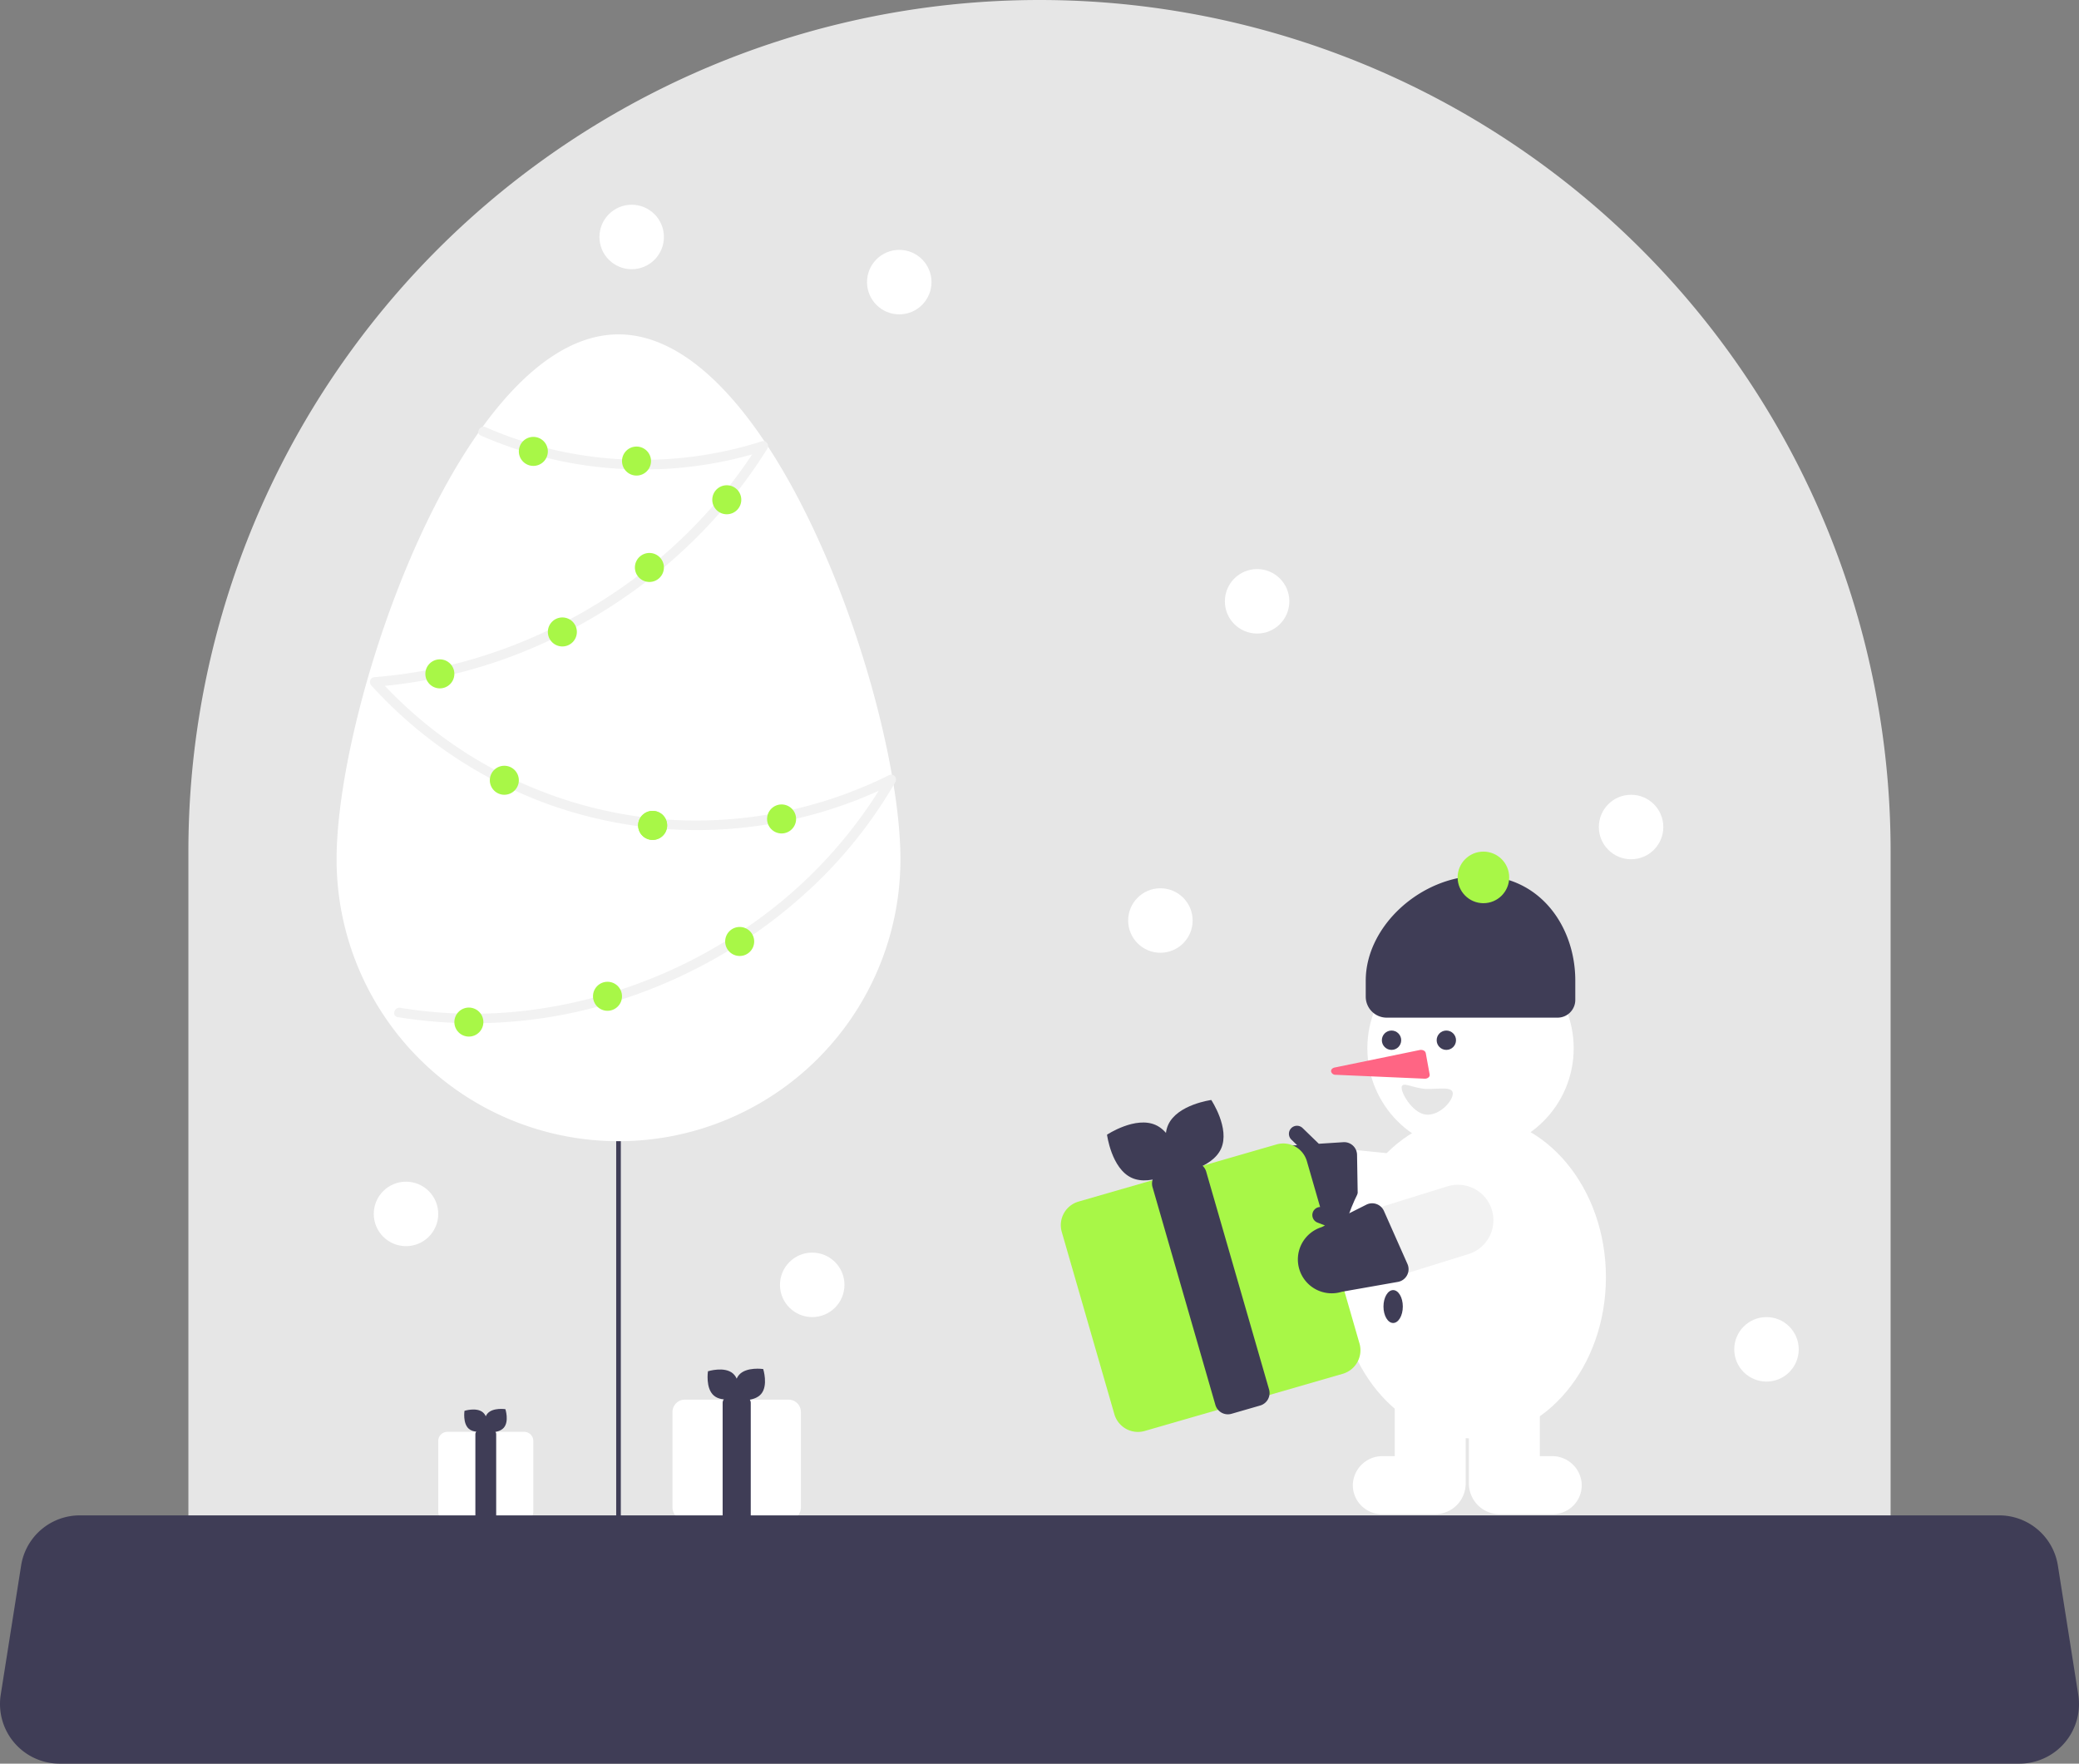 <svg id="b8d141af-1f4e-4f06-a7e8-23242045328b" data-name="Layer 1" xmlns="http://www.w3.org/2000/svg" width="644.872" height="547" viewBox="0 0 644.872 547"><rect x="0" y="0" width="644.872" height="547" fill="#808080" stroke="none"/><path d="M864,665.5H336V440.5a264,264,0,0,1,528,0Z" transform="translate(-277.564 -176.5)" fill="#e6e6e6"/><path d="M469.415,655.606a.719.719,0,0,0,.719-.719V353.599a.719.719,0,0,0-1.438,0V654.888A.719.719,0,0,0,469.415,655.606Z" transform="translate(-277.564 -176.5)" fill="#3f3d56"/><path d="M469.415,411.765a.717.717,0,0,0,.508-.211L504.536,376.966a.719.719,0,0,0-1.017-1.016l-34.612,34.588a.719.719,0,0,0,.508,1.227Z" transform="translate(-277.564 -176.5)" fill="#3f3d56"/><path d="M469.415,471.644a.719.719,0,0,0,.508-1.227L411.96,412.493a.719.719,0,0,0-1.017,1.016l57.964,57.925A.717.717,0,0,0,469.415,471.644Z" transform="translate(-277.564 -176.5)" fill="#3f3d56"/><path d="M556.864,442.999c0-48.264-39.152-162.791-87.448-162.791s-87.448,114.527-87.448,162.791a87.448,87.448,0,0,0,174.896,0Z" transform="translate(-277.564 -176.5)" fill="#fff"/><path d="M426.707,311.588a125.554,125.554,0,0,0,68.862,9.149,121.118,121.118,0,0,0,19.17-4.481l-1.694-2.204a153.022,153.022,0,0,1-38.048,41.369,159.231,159.231,0,0,1-50.04,25.283,149.989,149.989,0,0,1-31.166,5.809,1.521,1.521,0,0,0-1.061,2.561,137.52,137.52,0,0,0,54.59,36.756A136.516,136.516,0,0,0,554.78,419.539l-2.052-2.052a144.154,144.154,0,0,1-47.667,49.384A153.187,153.187,0,0,1,440.465,489.977a139.484,139.484,0,0,1-38.745-.904c-1.889-.316-2.7,2.575-.798,2.893a147.359,147.359,0,0,0,69.793-5.575,156.562,156.562,0,0,0,60.163-36.081,142.338,142.338,0,0,0,24.439-31.309,1.512,1.512,0,0,0-2.052-2.052A134.481,134.481,0,0,1,484.945,430.727a133.62,133.62,0,0,1-90.094-43.775l-1.061,2.561a156.937,156.937,0,0,0,55.393-14.951A161.56,161.56,0,0,0,495.774,341.038a153.785,153.785,0,0,0,19.861-25.471,1.515,1.515,0,0,0-1.694-2.204,122.177,122.177,0,0,1-67.477,1.928,118.91,118.91,0,0,1-18.243-6.294c-1.751-.77-3.279,1.814-1.514,2.59Z" transform="translate(-277.564 -176.5)" fill="#f2f2f2"/><circle cx="165.436" cy="140" r="4.5" fill="#a8f747"/><circle cx="197.436" cy="143" r="4.5" fill="#a8f747"/><circle cx="225.436" cy="155" r="4.5" fill="#a8f747"/><circle cx="201.436" cy="176" r="4.5" fill="#a8f747"/><circle cx="174.436" cy="196" r="4.5" fill="#a8f747"/><circle cx="136.436" cy="209" r="4.5" fill="#a8f747"/><circle cx="156.436" cy="242" r="4.5" fill="#a8f747"/><circle cx="202.436" cy="256" r="4.5" fill="#a8f747"/><circle cx="202.436" cy="256" r="4.5" fill="#a8f747"/><circle cx="242.436" cy="254" r="4.5" fill="#a8f747"/><circle cx="229.436" cy="292" r="4.5" fill="#a8f747"/><circle cx="188.436" cy="309" r="4.5" fill="#a8f747"/><circle cx="145.436" cy="317" r="4.5" fill="#a8f747"/><circle cx="195.936" cy="73.5" r="10" fill="#fff"/><circle cx="505.936" cy="256.5" r="10" fill="#fff"/><circle cx="125.936" cy="376.5" r="10" fill="#fff"/><circle cx="278.936" cy="87.5" r="10" fill="#fff"/><circle cx="547.936" cy="418.5" r="10" fill="#fff"/><circle cx="359.936" cy="285.5" r="10" fill="#fff"/><circle cx="389.936" cy="186.5" r="10" fill="#fff"/><circle cx="251.936" cy="398.5" r="10" fill="#fff"/><path d="M722.695,646.128h-16.5a9.036,9.036,0,0,1-6.568-2.846,8.931,8.931,0,0,1-2.413-6.752,9.171,9.171,0,0,1,9.272-8.402h3.709v-20h22v28.5A9.511,9.511,0,0,1,722.695,646.128Z" transform="translate(-277.564 -176.5)" fill="#fff"/><path d="M717.417,557.232,697.516,555.238a11,11,0,0,1,2.193-21.891l19.9,1.994a11,11,0,0,1,5.868,19.46,11.112,11.112,0,0,1-1.584,1.083A10.922,10.922,0,0,1,717.417,557.232Z" transform="translate(-277.564 -176.5)" fill="#fff"/><path d="M667.27,541.152l0-0a10.5,10.5,0,0,1,11.494-9.401l1.143-.074-1.765-1.71a2.5,2.5,0,1,1,3.479-3.591l5.022,4.866,7.599-.49a4,4,0,0,1,4.257,3.925l.299,17.981a4,4,0,0,1-4.899,3.964l-17.229-3.976A10.5,10.5,0,0,1,667.27,541.152Z" transform="translate(-277.564 -176.5)" fill="#3f3d56"/><ellipse cx="456.631" cy="396.128" rx="41.5" ry="50" fill="#fff"/><ellipse cx="433.131" cy="391.028" rx="3" ry="5.1" fill="#3f3d56"/><ellipse cx="432.131" cy="405.228" rx="3" ry="5.1" fill="#3f3d56"/><circle cx="456.131" cy="325.128" r="32" fill="#fff"/><path d="M760.695,492.128h-53a6.507,6.507,0,0,1-6.5-6.5v-5c0-16.843,17.051-32.5,35.5-32.5s29.5,15.657,29.5,32.5v6A5.506,5.506,0,0,1,760.695,492.128Z" transform="translate(-277.564 -176.5)" fill="#3f3d56"/><circle cx="460.131" cy="272.128" r="8" fill="#a8f747"/><circle cx="448.631" cy="322.628" r="3" fill="#3f3d56"/><circle cx="431.631" cy="322.628" r="3" fill="#3f3d56"/><path d="M759.195,646.128h-16.5a9.511,9.511,0,0,1-9.5-9.5v-28.5h22v20H758.904a9.171,9.171,0,0,1,9.272,8.402,8.931,8.931,0,0,1-2.413,6.752A9.036,9.036,0,0,1,759.195,646.128Z" transform="translate(-277.564 -176.5)" fill="#fff"/><path d="M719.537,511.06c-.029,0-.057-0-.086-.002l-27.594-1.207a1.361,1.361,0,0,1-1.406-1.028c-.077-.573.376-1.077,1.102-1.227l26.384-5.43a1.902,1.902,0,0,1,1.217.151,1.162,1.162,0,0,1,.658.799l1.21,6.636a.981.981,0,0,1-.382.936A1.734,1.734,0,0,1,719.537,511.06Z" transform="translate(-277.564 -176.5)" fill="#ff6584"/><path d="M720.334,514.245c-4.135,0-8.012-2.632-8.012-.428s3.877,8.411,8.012,8.411,7.862-4.353,7.862-6.558S724.469,514.245,720.334,514.245Z" transform="translate(-277.564 -176.5)" fill="#e6e6e6"/><path d="M694.058,602.59l-61.42,17.729a7.612,7.612,0,0,1-9.413-5.196l-16.318-56.534a7.612,7.612,0,0,1,5.196-9.413l61.42-17.729a7.612,7.612,0,0,1,9.413,5.196L699.254,593.177A7.612,7.612,0,0,1,694.058,602.59Z" transform="translate(-277.564 -176.5)" fill="#a8f747"/><path d="M668.454,612.424l-8.91,2.572a4.029,4.029,0,0,1-4.983-2.751L635.064,544.702a4.029,4.029,0,0,1,2.751-4.983l8.91-2.572a4.029,4.029,0,0,1,4.983,2.751l19.496,67.543A4.029,4.029,0,0,1,668.454,612.424Z" transform="translate(-277.564 -176.5)" fill="#3f3d56"/><path d="M636.068,525.438c6.289,2.871,7.651,13.383,7.651,13.383s-8.835,5.857-15.124,2.986-7.651-13.383-7.651-13.383S629.779,522.567,636.068,525.438Z" transform="translate(-277.564 -176.5)" fill="#3f3d56"/><path d="M656.314,532.778c-2.851,6.298-13.359,7.693-13.359,7.693s-5.885-8.817-3.034-15.115S653.28,517.663,653.28,517.663,659.165,526.479,656.314,532.778Z" transform="translate(-277.564 -176.5)" fill="#3f3d56"/><path d="M733.058,565.463,713.959,571.397a11,11,0,0,1-6.528-21.01l19.099-5.934a11,11,0,0,1,13,15.625,11.112,11.112,0,0,1-1.035,1.615A10.921,10.921,0,0,1,733.058,565.463Z" transform="translate(-277.564 -176.5)" fill="#f2f2f2"/><path d="M680.614,570.238l0,0a10.5,10.5,0,0,1,6.912-13.143l1.024-.514-2.292-.885a2.5,2.5,0,1,1,1.801-4.664l6.524,2.519,6.804-3.418a4,4,0,0,1,5.452,1.952L714.133,568.522a4,4,0,0,1-2.962,5.562l-17.414,3.066A10.5,10.5,0,0,1,680.614,570.238Z" transform="translate(-277.564 -176.5)" fill="#3f3d56"/><path d="M522.163,647.874H489.986a3.831,3.831,0,0,1-3.827-3.827V614.43a3.831,3.831,0,0,1,3.827-3.827h32.177a3.831,3.831,0,0,1,3.827,3.827v29.618A3.831,3.831,0,0,1,522.163,647.874Z" transform="translate(-277.564 -176.5)" fill="#fff"/><path d="M508.409,649.055h-4.668a2.028,2.028,0,0,1-2.026-2.026V611.644a2.028,2.028,0,0,1,2.026-2.026h4.668a2.028,2.028,0,0,1,2.026,2.026v35.385A2.028,2.028,0,0,1,508.409,649.055Z" transform="translate(-277.564 -176.5)" fill="#3f3d56"/><path d="M504.889,602.469c2.641,2.266,1.832,7.54,1.832,7.54s-5.09,1.599-7.731-.667-1.832-7.54-1.832-7.54S502.248,600.202,504.889,602.469Z" transform="translate(-277.564 -176.5)" fill="#3f3d56"/><path d="M513.655,608.844c-2.258,2.648-7.534,1.856-7.534,1.856s-1.615-5.085.643-7.733,7.534-1.856,7.534-1.856S515.914,606.196,513.655,608.844Z" transform="translate(-277.564 -176.5)" fill="#3f3d56"/><path d="M440.157,648.181H416.333A2.837,2.837,0,0,1,413.5,645.347V623.419a2.837,2.837,0,0,1,2.833-2.833H440.157a2.837,2.837,0,0,1,2.833,2.833v21.928A2.837,2.837,0,0,1,440.157,648.181Z" transform="translate(-277.564 -176.5)" fill="#fff"/><path d="M429.973,649.055H426.517a1.502,1.502,0,0,1-1.5-1.5V621.357a1.502,1.502,0,0,1,1.5-1.5H429.973a1.502,1.502,0,0,1,1.5,1.5v26.199A1.502,1.502,0,0,1,429.973,649.055Z" transform="translate(-277.564 -176.5)" fill="#3f3d56"/><path d="M427.367,614.563c1.955,1.678,1.356,5.583,1.356,5.583s-3.769,1.184-5.724-.494-1.356-5.583-1.356-5.583S425.412,612.885,427.367,614.563Z" transform="translate(-277.564 -176.5)" fill="#3f3d56"/><path d="M433.858,619.283c-1.672,1.96-5.578,1.374-5.578,1.374s-1.196-3.765.476-5.725,5.578-1.374,5.578-1.374S435.53,617.323,433.858,619.283Z" transform="translate(-277.564 -176.5)" fill="#3f3d56"/><path d="M903.935,723.5H296.065a18.5,18.5,0,0,1-18.274-21.385l6.316-40A18.413,18.413,0,0,1,302.381,646.5H897.619a18.414,18.414,0,0,1,18.274,15.615l6.316,40A18.5,18.5,0,0,1,903.935,723.5Z" transform="translate(-277.564 -176.5)" fill="#3f3d56"/></svg>